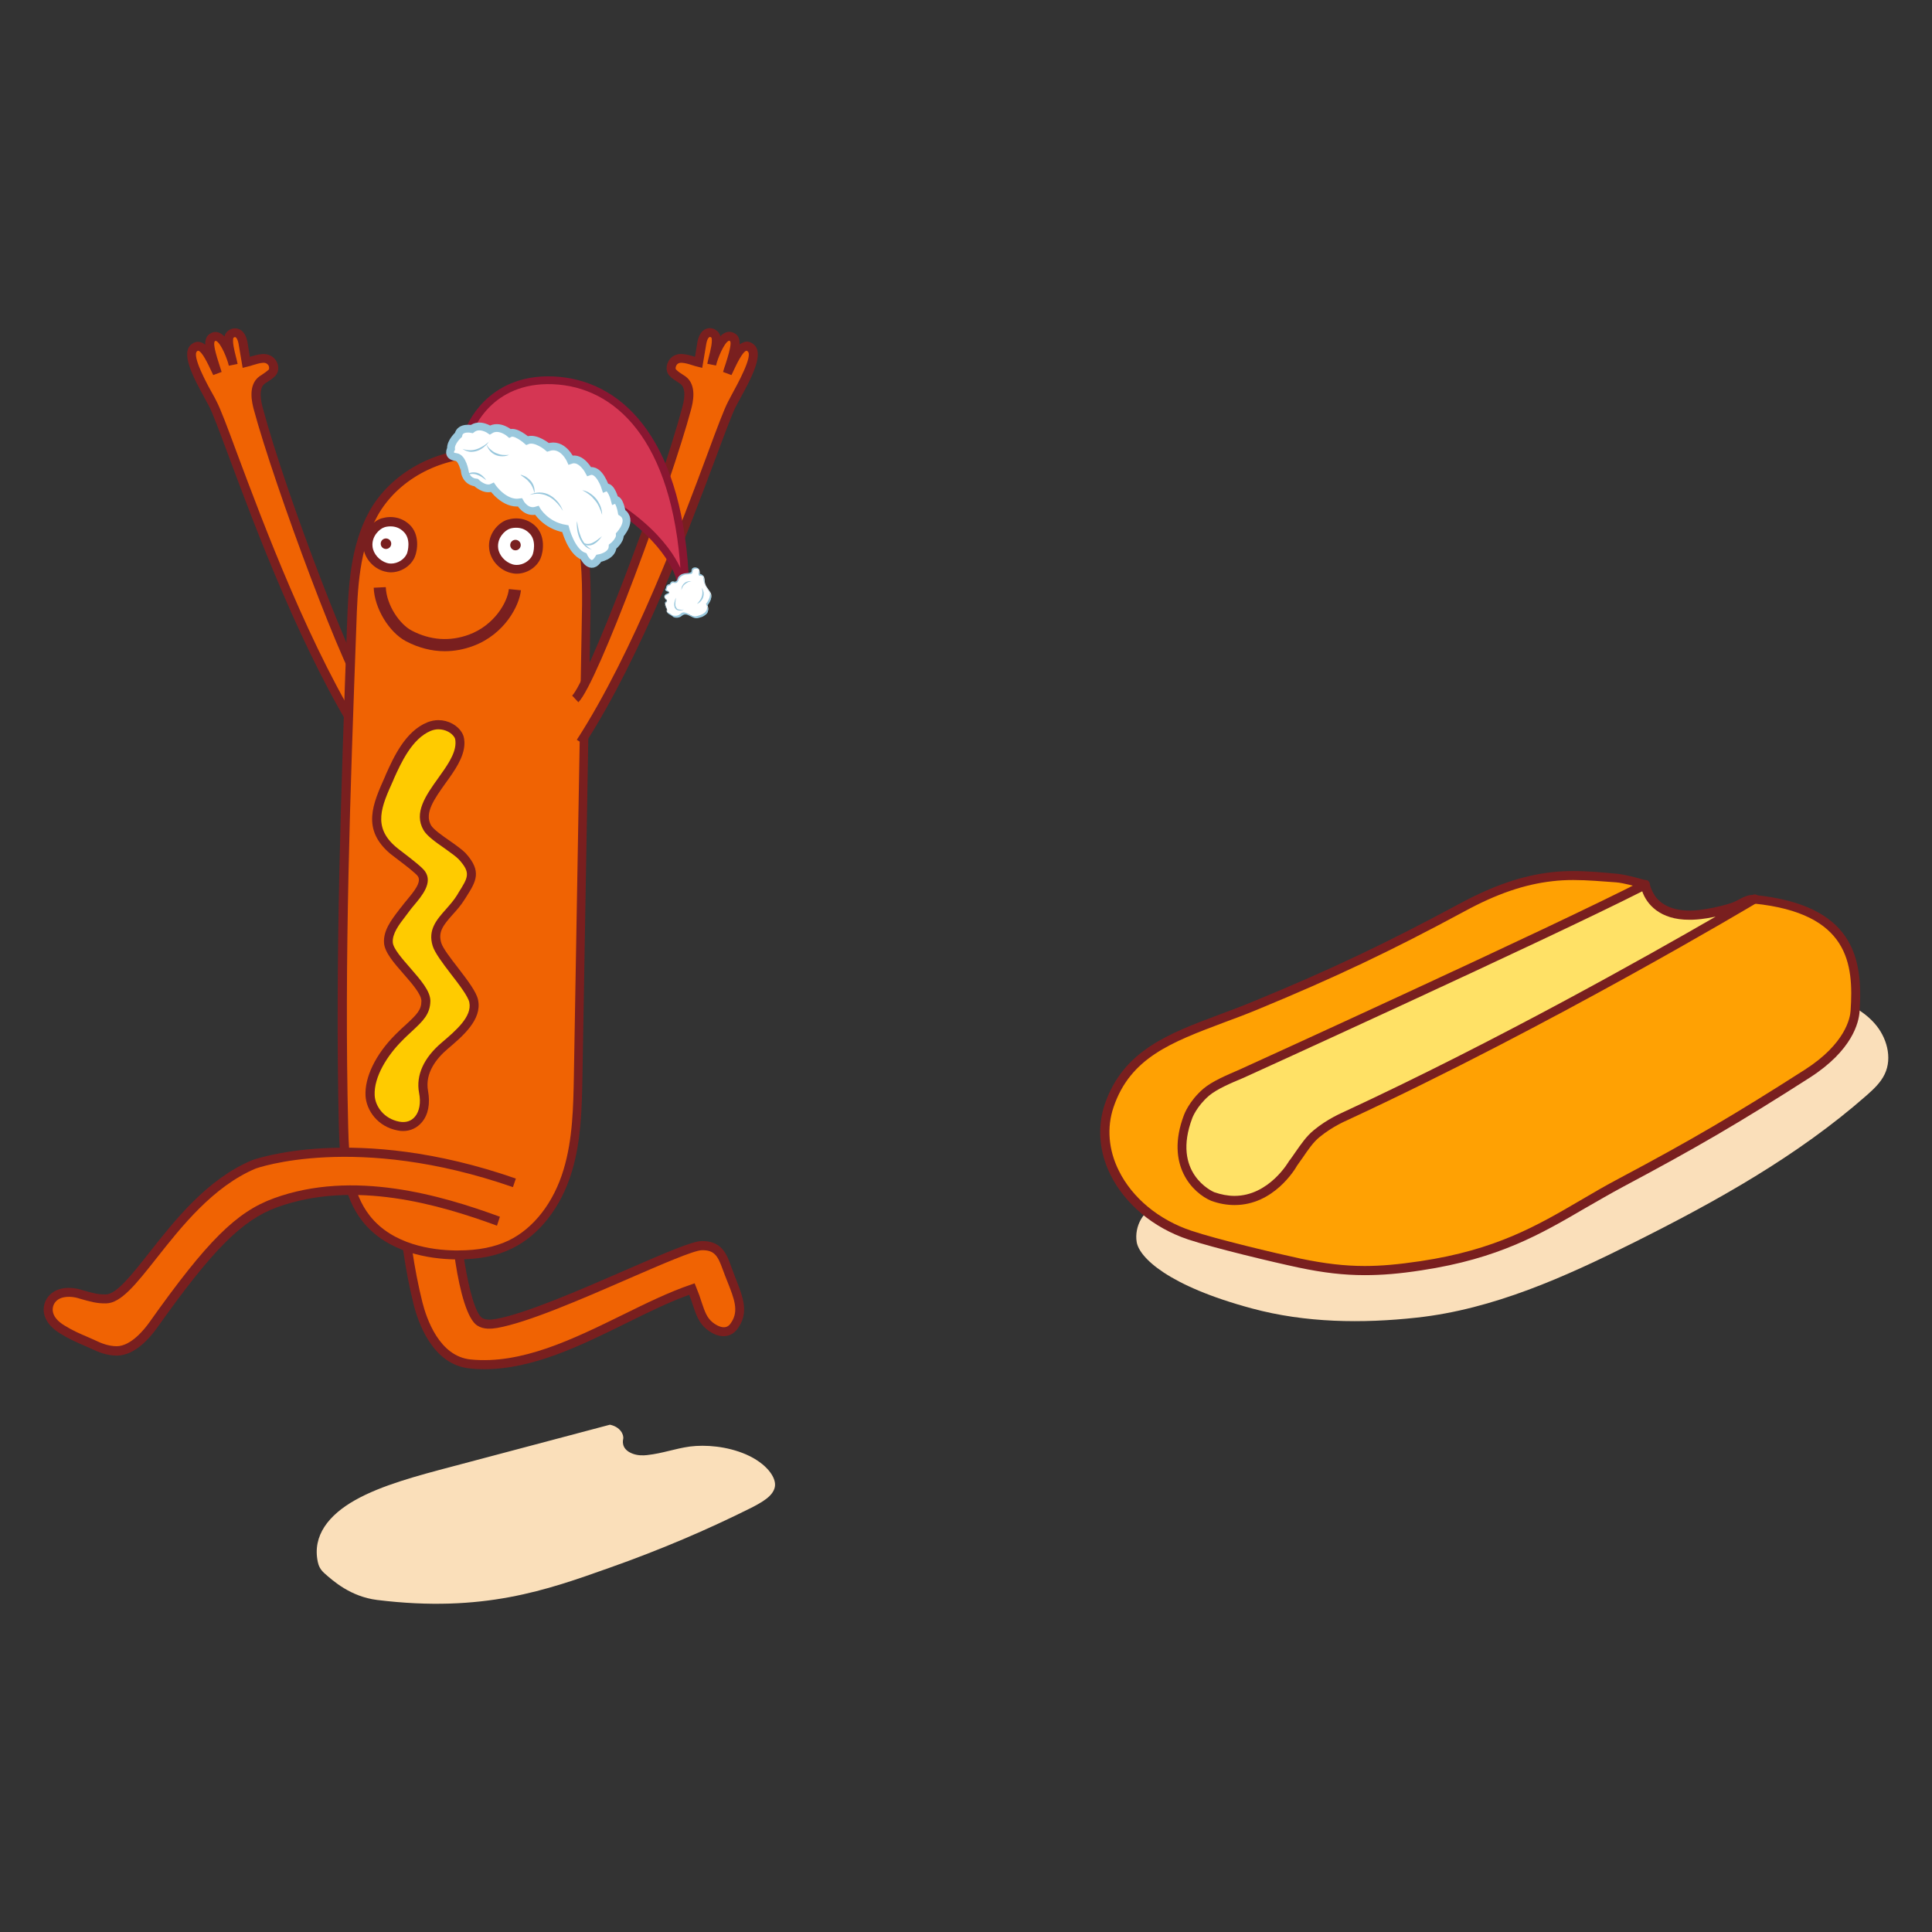 <?xml version="1.0" encoding="utf-8"?>
<!-- Generator: Adobe Illustrator 19.1.0, SVG Export Plug-In . SVG Version: 6.00 Build 0)  -->
<!DOCTYPE svg PUBLIC "-//W3C//DTD SVG 1.1//EN" "http://www.w3.org/Graphics/SVG/1.1/DTD/svg11.dtd">
<svg version="1.1" id="Layer_1" xmlns="http://www.w3.org/2000/svg" xmlns:xlink="http://www.w3.org/1999/xlink" x="0px" y="0px"
	 width="992.1px" height="992.1px" viewBox="446 -446.1 992.1 992.1" style="enable-background:new 446 -446.1 992.1 992.1;"
	 xml:space="preserve">
<rect x="446" y="-446.1" width="992.1" height="992.1" fill="#333333" stroke="none"/>
<style type="text/css">
	.st0{display:none;fill:#FFF3D6;}
	.st1{fill:#FADFBA;}
	.st2{fill:#F06303;}
	.st3{fill:#791F1F;}
	.st4{fill:#FFCB00;}
	.st5{fill:#FFFFFF;}
	.st6{fill:#FFA103;}
	.st7{fill:#FFE166;}
	.st8{fill:#D53653;stroke:#891631;stroke-width:4;stroke-miterlimit:10;}
	.st9{fill:#FFFFFF;stroke:#9AC8DD;stroke-width:4;stroke-miterlimit:10;}
	.st10{fill:#9AC8DD;}
</style>
<rect x="892" y="-892.2" class="st0" width="992.1" height="992.1"/>
<path class="st1" d="M1040.9,173.1c-7.8,1.6-12.5,10.7-11.2,18.6c1.3,7.9,16,22.5,59.2,34.1c27.4,7.4,56.5,7.8,84.7,4.7
	c39.3-4.3,76.1-20.9,111.5-38.6c42.2-21.1,83.9-44.3,119.4-75.5c3.6-3.2,7.2-6.5,9.3-10.9c4.1-8.5,1-19.2-5.3-26.2
	c-6.3-7.1-15.3-11.1-24.2-14.2c-13.1-4.5-26.8-7.4-40.7-8.5L1040.9,173.1z"/>
<g>
	<path class="st2" d="M636-87.1c-8.9-8.4-46.5-109.4-57.2-149.3c-1.3-5-2.2-11.5,2.1-14.5c1-0.7,3.2-1.9,5-3.7
		c2.1-2.1,0.5-7.8-4.8-7.4c-3,0.2-5.6,1.3-8.5,2.1c-0.5-3.3-1.1-6.6-1.6-9.9c-1.5-7.9-6.8-5.3-7.2-3.1c-0.9,3.9,1.5,10.4,2.2,14.3
		c-0.6-2.6-5.2-17-10.3-14.3c-4.2,1.9,0.5,12.7,2.1,18.5c-3-6.1-7.1-16.6-11.6-13.1c-5.4,3.7,5,20.6,9.3,28.7
		c7.3,13.8,37.9,112.2,77.9,173.8L636-87.1z"/>
	<path class="st3" d="M631.2-63.7c-29.5-45.6-54.4-112.2-67.7-148c-4.9-13.1-8.4-22.6-10.3-26.1c-0.6-1-1.2-2.2-1.9-3.5
		c-5.8-10.6-13.1-23.8-6.7-28.2c1.6-1.2,3.2-1.2,4.3-0.9c0.9,0.2,1.7,0.7,2.5,1.3c-0.1-2.7,0.7-4.9,3.1-6c1.3-0.7,2.9-0.7,4.4,0
		c0.8,0.4,1.6,1,2.4,1.8v-0.1c0.4-2.2,2.8-4.1,5.4-4.1l0,0c1.5,0,5.2,0.7,6.4,7.2l1.2,7.4h0.1c2-0.6,4-1.2,6.3-1.4
		c3.3-0.2,6.2,1.4,7.5,4.2c1.2,2.5,0.8,5.4-0.9,7.1c-1.5,1.5-3.2,2.5-4.4,3.3c-0.4,0.2-0.7,0.4-0.9,0.6c-2.4,1.7-2.8,5.8-1.2,12
		c12.6,47.2,49.3,141.4,56.6,148.2l-3.2,3.4c-9.7-9.2-47.7-112.3-57.9-150.4c-0.8-3.1-3.3-12.5,3-17c0.3-0.2,0.7-0.4,1.1-0.7
		c1-0.7,2.4-1.6,3.6-2.7c0.2-0.2,0.3-1,0-1.9c-0.3-0.6-1.1-1.7-2.9-1.6s-3.5,0.7-5.3,1.2c-0.9,0.3-1.8,0.6-2.8,0.8l-2.4,0.6
		l-2.1-12.4c-0.5-2.6-1.4-3.4-1.8-3.4s-0.8,0.3-0.9,0.5c-0.5,2.2,0.5,6.2,1.3,9.4c0.4,1.4,0.7,2.8,0.9,3.9l-4.5,0.9
		c-0.7-3.3-4-11.6-6.5-12.7c-0.2-0.1-0.3-0.1-0.5,0c-0.8,0.4-1,2.6,2,11.8c0.5,1.5,0.9,2.9,1.3,4.1l-4.3,1.6
		c-0.3-0.7-0.7-1.5-1.1-2.3c-1.6-3.4-4.6-9.8-6.6-10.2c-0.1,0-0.2,0-0.5,0.2c-3.1,2.1,5.2,17.3,8,22.2c0.7,1.3,1.4,2.5,1.9,3.6
		c2,3.8,5.6,13.3,10.5,26.6c13.3,35.6,38,101.9,67.2,147.1L631.2-63.7z"/>
</g>
<g>
	<path class="st2" d="M652.5,172.5c1.9,16.6,3.8,33.1,8.2,50.7c1,4.1,7.3,29.2,26.8,31.1c39.3,3.9,79.2-26.6,114-38.5
		c3.8,8.9,4,14.8,9.3,19c4.1,3.3,9.7,4.9,13.2-0.9c5.3-8.3-0.1-17-4.4-28.9c-2.4-6.8-4.7-11.5-12.9-11.3
		c-10.5,0.2-77.8,35-105.3,39.9c-2.9,0.5-6.1,0.8-8.7-0.8c-8.5-5.3-14.3-53.3-12.5-69.9L652.5,172.5z"/>
	<path class="st3" d="M694.6,257c-2.5,0-4.9-0.1-7.4-0.4c-19.1-1.9-26.5-23.6-28.8-32.9c-4.6-18.3-6.5-35.7-8.3-51l4.6-0.5
		c1.7,15.2,3.7,32.4,8.2,50.4c2.1,8.3,8.6,27.8,24.8,29.4c26.1,2.6,52.5-10.4,78-22.9c12.2-6,23.8-11.7,35-15.5l2-0.7l0.8,2
		c1.2,2.9,2.1,5.4,2.8,7.7c1.6,4.8,2.7,8,5.7,10.4c2.3,1.8,4.6,2.7,6.4,2.4c1.3-0.2,2.4-1.1,3.3-2.7c3.7-5.8,1.3-11.9-2.1-20.5
		c-0.8-2.1-1.7-4.2-2.5-6.5c-2.5-6.9-4.2-9.9-10.7-9.8c-4.2,0.1-20.5,7.2-37.8,14.7c-24.1,10.5-51.5,22.4-67.2,25.2
		c-3.1,0.5-7,0.9-10.3-1.2c-10.1-6.3-15.3-56.3-13.6-72.1l4.6,0.5c-2,18.5,4.8,63.5,11.5,67.7c2,1.2,4.8,0.9,7.1,0.5
		c15.1-2.7,43.4-15,66.1-24.9c22-9.6,34.7-15,39.5-15.1c10.5-0.2,13,7.1,15.1,12.9c0.8,2.2,1.6,4.3,2.4,6.4
		c3.6,9.1,6.7,16.9,1.7,24.6c-2,3.4-4.6,4.5-6.4,4.8c-3.1,0.6-6.7-0.6-10.1-3.3c-4.1-3.3-5.5-7.4-7.2-12.5c-0.5-1.6-1.1-3.4-1.9-5.3
		c-10.3,3.7-21.1,9-32.4,14.6C744,245,719.5,257,694.6,257z"/>
</g>
<g>
	<path class="st2" d="M679.1,198.3c9.9,0.2,20-1,28.9-5.3c14.8-7.1,24.7-22.1,29.4-37.8c4.8-15.7,5.1-32.4,5.4-48.9
		c1.3-75,2.6-150,3.9-225c0.5-30.5,2.9-67.6-21.9-86.2c-28.5-17.6-70.6-6.7-86.9,22.5c-9.6,17.1-10.5,37.6-11.2,57.2
		c-3.1,85.9-6.3,171.8-4.2,257.7c0.4,16.4,1.4,34.1,11.6,47C644.4,192.8,662.3,197.9,679.1,198.3z"/>
	<path class="st3" d="M681.2,200.6L681.2,200.6c-0.7,0-1.4,0-2.2,0c-12-0.3-33.9-3.1-46.9-19.6c-10.4-13.2-11.6-30.4-12.1-48.4
		c-2-86,1.2-173.4,4.2-257.9c0.7-18.9,1.5-40.3,11.5-58.3c10.9-19.5,33.7-32.2,58-32.2c11.7,0,22.9,3,32.2,8.8l0.2,0.1
		c24.3,18.2,23.6,52.4,23,82.6c0,1.9-0.1,3.7-0.1,5.5l-3.9,225c-0.3,16.4-0.6,33.4-5.5,49.5c-5.5,18.2-16.7,32.5-30.7,39.3
		C701.2,198.8,692.2,200.6,681.2,200.6z M693.8-211.1c-22.6,0-43.8,11.7-53.9,29.8c-9.5,17-10.3,37.8-10.9,56.2
		c-3.1,84.4-6.3,171.7-4.2,257.6c0.4,17.2,1.6,33.6,11.1,45.7c11.8,15,32.2,17.6,43.4,17.8c0.7,0,1.4,0,2.1,0
		c10.2,0,18.7-1.7,25.8-5.1c12.8-6.2,23.1-19.4,28.2-36.4c4.7-15.6,5-32.2,5.3-48.3v-0.3l3.9-224.7c0-1.8,0.1-3.7,0.1-5.6
		c0.6-29,1.3-61.9-21-78.7C714.9-208.4,704.7-211.1,693.8-211.1z"/>
</g>
<g>
	<path class="st2" d="M702,181.1c-22.1-8.1-71.3-25.1-114.4-9.5c-19.5,7.1-35,23.6-62.8,62.7c-3.6,5.1-10.8,13.2-18.7,13.3
		c-5,0.1-9.4-2-11.6-3c-6.3-2.8-10.7-4.4-16.5-8c-9.4-5.8-8.1-12.8-4.9-16.1c3.6-3.6,9.6-3.4,13.6-2.2c5.8,1.7,9,2.7,13.7,2.6
		c15.1-0.3,36.7-52.6,75.9-69.1c1.1-0.5,53-18.7,133.9,9.4L702,181.1z"/>
	<path class="st3" d="M505.9,250c-5.3,0-9.7-2-12.1-3.1l-0.2-0.1c-1.6-0.7-3.1-1.4-4.5-2c-4.2-1.8-7.8-3.4-12.3-6.2
		c-6.2-3.8-7.9-8-8.3-10.9c-0.4-3.2,0.7-6.5,3-8.8c4.2-4.3,11-4.2,15.9-2.8l0.6,0.2c5.3,1.5,8.2,2.4,12.4,2.3
		c5.4-0.1,13.2-10,22.2-21.4c13.3-16.9,29.9-37.9,52.8-47.5c0.5-0.2,52.8-19.4,135.5,9.4l-1.5,4.4c-80.6-28-131.7-9.7-132.2-9.5
		c-21.7,9.2-37.9,29.6-50.9,46.1c-10.5,13.3-18.2,23-25.8,23.1c-4.8,0.1-8.2-0.9-13.8-2.5l-0.6-0.2c-3.5-1-8.6-1.2-11.3,1.6
		c-1.3,1.3-1.9,3.2-1.7,5c0.3,2.7,2.4,5.3,6.1,7.5c4.2,2.6,7.7,4.1,11.7,5.8c1.4,0.6,2.9,1.3,4.5,2l0.2,0.1c2.1,1,6,2.7,10.4,2.7
		c7.3-0.1,14.2-8.7,16.8-12.4c29.6-41.7,44.6-56.6,63.9-63.6c40.7-14.8,85.7-1.6,116,9.5l-1.5,4.6c-29.6-10.9-73.5-23.7-112.8-9.5
		c-18.1,6.6-33.1,21.6-61.7,61.9c-3.8,5.3-11.4,14.2-20.5,14.3C506.1,250,506,250,505.9,250z"/>
</g>
<g>
	<path class="st4" d="M681.4-68.5c0.8,1.3,0.9,2.8,0.8,4.3c-0.5,14.7-24.6,29.9-16.8,43.3c2.5,4.2,14.4,10.8,17.9,14.6
		c7.9,8.6,4.9,12.2-0.6,20.9c-6,9.5-15.5,14.2-12.3,24.4c2,6.6,17.5,22.4,18.8,29.1c1.8,8.7-7.2,16.4-15,23
		c-7.8,6.6-12.5,14.8-10.8,23.7c2.1,11.6-4.1,19.2-12.9,17.5c-8.8-1.6-14.2-8.8-14.6-15.6c-0.5-10.1,6.6-21.5,14.6-29.6
		c8.6-8.7,14-11.4,14-19c0.1-8.2-18.7-21.7-19.2-29.9c-0.4-6.1,4.5-11.7,8.5-17.1S666,8.3,662.3,2.9c-1.8-2.7-12-9.9-14.6-12.1
		c-13.8-11.6-8-23.7-1.7-37.6c3.9-8.6,9.7-21.6,20.2-26C672.1-75.4,678.7-73,681.4-68.5z"/>
	<path class="st3" d="M652.9,134.7c-0.9,0-1.8-0.1-2.7-0.3c-10.3-1.9-16.1-10.4-16.5-17.8c-0.5-9.5,5.2-21.3,15.3-31.4
		c2-2,3.8-3.7,5.5-5.2c5.6-5.2,7.9-7.5,7.9-12.1c0-3.3-4.8-8.9-9.1-13.8c-5-5.7-9.8-11.2-10.1-16c-0.4-6.3,3.6-11.6,7.5-16.7
		c0.5-0.7,1-1.3,1.5-1.9c0.8-1.1,1.8-2.3,2.8-3.5c3.4-4.1,7.6-9.1,5.6-12.1c-1.1-1.6-7.1-6.2-10.3-8.6c-1.7-1.3-3.1-2.4-3.9-3
		c-14.9-12.6-8.9-25.7-2.7-39.6l0.4-1c4-8.9,10-22.3,21.4-26.9c1.8-0.7,3.7-1.1,5.6-1.1c5.1,0,9.9,2.6,12.2,6.6
		c1.1,1.9,1.2,4,1.2,5.5c-0.2,7.1-5.1,13.9-9.8,20.4c-5.6,7.9-11,15.3-7.3,21.6c1.2,2,5.8,5.3,9.6,7.9c3.3,2.3,6.3,4.5,8,6.2
		c8.7,9.5,5.4,14.7,0.4,22.6l-0.7,1.1c-1.9,3.1-4.2,5.7-6.3,8c-4.9,5.5-7.5,8.9-5.8,14.5c0.8,2.7,4.8,7.9,8.6,12.8
		c4.9,6.4,9.5,12.4,10.3,16.5c2.1,10.1-7.8,18.5-15.7,25.2c-5.5,4.7-11.7,12.2-10,21.5c1.2,6.5,0.1,12.2-3.1,16
		C660.2,133.1,656.8,134.7,652.9,134.7z M671.1-71.6c-1.3,0-2.6,0.3-3.9,0.8c-9.6,4-15.2,16.3-18.9,24.5l-0.4,1
		c-6,13.3-10.7,23.8,1.4,34.1c0.7,0.6,2.1,1.7,3.7,2.9c5.6,4.3,9.9,7.7,11.3,9.7c4,5.8-1.5,12.4-5.9,17.6c-1,1.2-1.9,2.3-2.6,3.3
		c-0.5,0.7-1,1.3-1.5,2c-3.4,4.4-6.9,9-6.6,13.5c0.2,3.2,4.9,8.5,9,13.2C662,57.1,667,62.8,667,67.9c-0.1,6.8-3.8,10.3-9.4,15.5
		c-1.6,1.5-3.4,3.1-5.3,5.1c-7.1,7.1-14.4,18.2-13.9,27.9c0.3,5.6,4.7,12,12.7,13.5c3.3,0.6,6.1-0.3,8-2.6c2.3-2.7,3.1-7.2,2.1-12.2
		c-1.7-9,2.4-18,11.6-25.8c7.4-6.3,15.7-13.4,14.2-20.7c-0.6-3-5.3-9.2-9.5-14.6c-4.2-5.5-8.2-10.8-9.3-14.3
		c-2.6-8.3,2-13.5,6.8-18.9c2-2.3,4.1-4.6,5.8-7.4l0.7-1.2c4.9-7.8,6.4-10.1,0.1-17c-1.3-1.4-4.3-3.5-7.2-5.6
		c-4.8-3.3-9.2-6.5-10.9-9.4c-5.2-8.9,1.2-17.9,7.5-26.7c4.3-6,8.8-12.2,8.9-17.9c0-1.4-0.1-2.3-0.5-3
		C677.9-69.9,674.6-71.6,671.1-71.6z"/>
</g>
<g>
	<path class="st5" d="M708.6-154.2c4.8,1.4,10.8-1.2,12.9-6c0.9-2,2.6-9.5-2.2-14c-4.7-4.4-10.4-3.1-12.1-2.6
		c-3.4,1-8.4,5.9-7.6,12.4C700.1-159.6,704.1-155.5,708.6-154.2z"/>
	<path class="st3" d="M711.3-151.5L711.3-151.5c-1.2,0-2.3-0.2-3.4-0.5c-5.7-1.6-10.1-6.7-10.7-12.3c-0.9-7.6,4.8-13.5,9.3-14.9
		c0.8-0.2,2.5-0.7,4.5-0.7c3.7,0,7.1,1.3,9.8,3.8c5.5,5.1,4.2,13.4,2.8,16.7C721.6-154.7,716.5-151.5,711.3-151.5z M711-175.1
		c-1.5,0-2.7,0.3-3.2,0.5c-2.5,0.8-6.6,4.7-6,9.9c0.4,3.7,3.5,7.2,7.4,8.4c0.7,0.2,1.3,0.3,2.1,0.3c3.4,0,6.7-2.1,8.1-5
		c0.5-1.1,2.3-7.7-1.7-11.4C715.8-174.3,713.6-175.1,711-175.1z"/>
</g>
<circle class="st3" cx="710.7" cy="-166.2" r="2.7"/>
<g>
	<path class="st5" d="M644-154.9c4.8,1.4,10.8-1.2,12.9-6c0.9-2,2.6-9.5-2.2-14c-4.7-4.4-10.4-3.1-12.1-2.6c-3.4,1-8.4,5.9-7.6,12.4
		C635.5-160.3,639.5-156.2,644-154.9z"/>
	<path class="st3" d="M646.7-152.2L646.7-152.2c-1.2,0-2.3-0.2-3.4-0.5c-5.7-1.6-10.1-6.7-10.7-12.3c-0.9-7.6,4.8-13.5,9.3-14.9
		c0.8-0.2,2.5-0.7,4.5-0.7c3.7,0,7.1,1.3,9.8,3.8c5.5,5.1,4.2,13.4,2.8,16.7C657-155.4,651.9-152.2,646.7-152.2z M646.5-175.8
		c-1.5,0-2.7,0.3-3.2,0.5c-2.5,0.8-6.6,4.7-6,9.9c0.4,3.7,3.5,7.2,7.4,8.4c0.6,0.2,1.3,0.3,2.1,0.3c3.4,0,6.8-2.1,8.1-5
		c0.5-1.1,2.3-7.7-1.7-11.4C651.3-175,649-175.8,646.5-175.8z"/>
</g>
<circle class="st3" cx="644.2" cy="-166.9" r="2.7"/>
<g>
	<path class="st2" d="M741.3-87.1c8.9-8.4,46.5-109.4,57.2-149.3c1.3-5,2.2-11.5-2.1-14.5c-1-0.7-3.2-1.9-5-3.7
		c-2.1-2.1-0.5-7.8,4.8-7.4c3,0.2,5.6,1.3,8.5,2.1c0.5-3.3,1.1-6.6,1.6-9.9c1.5-7.9,6.8-5.3,7.2-3.1c0.9,3.9-1.5,10.4-2.2,14.3
		c0.6-2.6,5.2-17,10.3-14.3c4.2,1.9-0.5,12.7-2.1,18.5c3-6.1,7.1-16.6,11.6-13.1c5.4,3.7-5,20.6-9.3,28.7
		C814.5-225,783.9-126.6,743.9-65L741.3-87.1z"/>
	<path class="st3" d="M746.1-63.7l-3.9-2.5c29.2-45.2,54-111.5,67.2-147.1c4.9-13.3,8.5-22.8,10.5-26.6c0.6-1.1,1.2-2.3,1.9-3.6
		c2.7-5,11.1-20.1,8.1-22.2c-0.4-0.3-0.5-0.3-0.6-0.3c-2,0.5-5,6.8-6.6,10.2c-0.4,0.8-0.7,1.6-1.1,2.3l-4.3-1.6
		c0.3-1.2,0.8-2.6,1.3-4.1c3-9.2,2.8-11.5,2.2-11.8c-0.3-0.1-0.4-0.2-0.6-0.1c-2.5,1.2-5.8,9.4-6.5,12.7l-4.5-0.9
		c0.2-1.2,0.6-2.5,0.9-3.9c0.8-3.2,1.8-7.2,1.3-9.4c-0.1-0.2-0.6-0.5-0.9-0.5c-0.4,0.1-1.3,0.8-1.8,3.5l-2.1,12.4l-2.4-0.6
		c-0.9-0.2-1.9-0.5-2.8-0.8c-1.8-0.6-3.6-1.1-5.3-1.2c-1.9-0.1-2.6,0.9-2.9,1.6c-0.4,0.9-0.3,1.7,0,1.9c1.1,1.1,2.5,2,3.6,2.7
		c0.4,0.3,0.8,0.5,1.1,0.7c6.3,4.5,3.8,13.9,3,17C790.7-197.8,752.7-94.7,743-85.5l-3.2-3.4c7.2-6.9,44-101.1,56.6-148.2
		c1.7-6.2,1.3-10.3-1.2-12c-0.2-0.2-0.5-0.4-0.9-0.6c-1.2-0.8-2.9-1.8-4.4-3.3c-1.7-1.7-2.1-4.5-0.9-7.1c1.3-2.9,4.2-4.5,7.5-4.2
		c2.3,0.2,4.4,0.8,6.3,1.4h0.1l1.2-7.4c1.2-6.6,4.9-7.3,6.4-7.3l0,0c2.5,0,5,1.9,5.4,4.2l0,0c0.7-0.8,1.5-1.4,2.4-1.8
		c1.5-0.7,3.1-0.7,4.6,0.1c2.3,1,3,3.2,2.9,5.9c0.8-0.6,1.6-1,2.5-1.3c1.1-0.3,2.7-0.3,4.4,1c6.3,4.4-0.9,17.6-6.7,28.2
		c-0.7,1.3-1.4,2.5-1.9,3.5c-1.9,3.5-5.4,13-10.3,26.1C800.4-175.9,775.6-109.3,746.1-63.7z"/>
</g>
<path class="st6" d="M1347.1,15.7c-4.3-0.4-7.8,3-11.8,4.4c-10.7,3.6-33.2,6-39.4-1.6c-2.2-2.7-5.6-10.4-5.6-10.4s-9.1-2.7-14.1-3.2
	c-11.1-1-22.3-2-33.3-0.8c-16.8,1.9-32.1,8.2-46,15.7c-40.7,21.9-69.5,35.3-105.8,50.2c-34.1,14.1-64.6,19.6-75.6,51.7
	c-8.9,26,9.3,55.6,41.4,66.4c13,4.4,42.6,11.5,56.3,14.4c22.7,4.8,38.5,5,62.6,1.4c50-7.5,70.8-25.7,102.8-42.7
	c37.5-19.9,60.1-33.2,95.5-55.9c20.3-13,24.2-26.3,24.6-32.1C1400.2,49.9,1398.6,21,1347.1,15.7z"/>
<path class="st3" d="M1146.8,208.7L1146.8,208.7c-10.7,0-21.2-1.2-34-3.9c-13.2-2.8-43.3-10-56.6-14.4c-18-6-32.5-18.2-40-33.3
	c-5.8-11.7-6.8-24.5-2.9-36.1c9.4-27.6,32.6-36.3,59.4-46.3c5.7-2.1,11.5-4.3,17.5-6.8c39.1-16.1,67.7-29.7,105.6-50.1
	c17.1-9.2,32-14.3,46.9-16c3.5-0.4,7.2-0.6,11.2-0.6c7.6,0,15.2,0.7,22.6,1.4c5.1,0.5,14.1,3.2,14.5,3.3l1,0.3l0.4,1
	c0.9,2.1,3.6,7.9,5.3,9.9c2.2,2.6,7.8,4.8,15.5,4.8c11.7,0,16.2-1.7,21.3-3.9c1.2-0.5,2.4-1.1,3.7-1.8c2.6-1.4,5.5-3.1,9-2.7
	c50.4,5.2,55.6,31.9,53.7,59.9c-0.4,5.5-3.6,19.8-25.6,33.9c-36.2,23.2-58.6,36.2-95.6,55.9c-6.9,3.7-13.4,7.5-19.7,11.1
	c-22.8,13.3-44.3,25.9-83.9,31.9C1164.6,208,1155.5,208.7,1146.8,208.7z M1253.9,5.8c-3.9,0-7.3,0.2-10.7,0.6
	c-14.3,1.6-28.7,6.5-45.2,15.5c-38,20.5-66.8,34.1-106,50.3c-6,2.5-11.9,4.7-17.6,6.8c-26.8,10.1-48,18-56.6,43.5
	c-3.5,10.3-2.6,21.9,2.7,32.5c6.9,14,20.5,25.3,37.3,30.9c13.1,4.4,43,11.5,56,14.3c12.5,2.6,22.7,3.8,33,3.8l0,0
	c8.5,0,17.3-0.8,28.7-2.5c38.7-5.8,59.8-18.2,82.2-31.3c6.3-3.7,12.8-7.5,19.8-11.2c36.9-19.6,59.2-32.7,95.3-55.8
	c20.8-13.3,23.3-26.6,23.5-30.3c1.6-24-0.8-50-49.5-55c-2.1-0.2-4.1,0.9-6.3,2.1c-1.4,0.8-2.9,1.6-4.5,2.1
	c-6.3,2.1-15.2,3.5-22.8,3.5c-6.5,0-15.1-1-19.1-5.9c-1.9-2.3-4.4-7.7-5.5-9.9c-2.5-0.7-8.9-2.5-12.6-2.8
	C1268.8,6.5,1261.4,5.8,1253.9,5.8z"/>
<path class="st7" d="M1347.1,15.7c0,0-104,62.3-210.3,111.5c0,0-7.5,3.1-14.6,8.9c-4.5,3.7-7.8,9.4-12,15.1c0,0-14.9,26.7-41.4,17.1
	c0,0-24.2-10.3-12.5-41.1c0,0,2.2-6.4,9.3-12.4c4.2-3.6,10.8-6.4,18.1-9.5c0,0,161.4-73.5,207.3-97.1c0,0,1.9,17.2,25.7,15.7
	C1316.6,23.9,1330.7,23.3,1347.1,15.7z"/>
<path class="st3" d="M1080,172.7c-4,0-8-0.7-12.1-2.2c-9.2-3.9-23.8-18.1-13.9-44.1c0.1-0.2,2.5-7,9.9-13.4
	c4.6-3.9,11.8-6.9,18.7-9.9c1.6-0.7,161.8-73.7,207.2-97.1c0.7-0.3,1.5-0.3,2.2,0c0.7,0.4,1.1,1,1.2,1.8c0.1,0.5,1.9,13.7,20.5,13.7
	l0,0c0.9,0,1.8,0,2.7-0.1c0.2,0,13.9-0.8,29.7-8c1.1-0.5,2.4-0.1,3,1s0.2,2.4-0.9,3.1c-1,0.6-105.3,62.9-210.5,111.7
	c-0.2,0.1-7.4,3.1-14.1,8.6c-3.2,2.6-5.8,6.4-8.6,10.5c-0.9,1.3-1.9,2.7-2.9,4.1C1111,154.4,1100,172.7,1080,172.7z M1289.3,11.6
	c-48.7,24.7-203.2,95.1-204.8,95.8c-6.7,2.8-13.5,5.7-17.6,9.1c-6.4,5.5-8.6,11.4-8.6,11.4c-10.8,28.4,10.3,37.8,11.2,38.2
	c3.5,1.2,7,1.9,10.4,1.9c17.9,0,28-17.8,28.1-18c0-0.1,0.1-0.2,0.2-0.2c1-1.4,2-2.7,2.9-4.1c3-4.3,5.8-8.4,9.5-11.4
	c7.2-6,14.9-9.1,15.2-9.3c78.5-36.4,156.4-80.3,191.2-100.4c-6.1,1.3-10.1,1.5-10.4,1.5c-1,0.1-2,0.1-3,0.1l0,0
	C1298.2,26.3,1291.5,18,1289.3,11.6z"/>
<path class="st1" d="M758.9,359c-32.1,11.4-64.8,23.2-119.2,16.5c-13.7-1.7-22.7-9.8-27.2-13.8c-2.2-2-2.9-3.9-3.3-5.7
	c-2.9-13.6,5.7-24.2,19.2-31.8s31.9-12.5,50.1-17.3c26.9-7.1,53.8-14.3,80.7-21.4c5.3,1.1,7.3,5.1,6.8,7.4s0,5.8,5.2,7.6
	c2.6,0.9,5.1,0.8,7.1,0.6c8.1-0.9,14.1-3.3,22-4.4c7.9-1,19-0.2,28.9,4.1c10.4,4.6,15.6,11.8,14.7,16.6c-0.9,4.8-6.6,7.9-12.2,10.8
	C809.3,339.4,785,349.8,758.9,359z"/>
<path class="st3" d="M674.4-111.7c-6.7,0-13.4-1.7-19.9-5.1c-8.7-4.6-16.2-16.9-16.6-27.5l6.2-0.3c0.4,9.4,7.2,19.1,13.3,22.3
	c9.5,5,19.6,5.7,29.4,2.1c13-4.8,19.8-16.6,20.5-23.4l6.2,0.6c-0.8,7.8-8.2,22.5-24.5,28.6C684.2-112.6,679.3-111.7,674.4-111.7z"/>
<g>
	<path class="st8" d="M797.6-151.5c-4.2-70-34.6-98-67.7-99.3c-33.1-1.3-42.7,25.2-42.7,25.2l73.7,38.5
		c30.1,19.1,34.3,37.9,34.3,37.9L797.6-151.5z"/>
	<path class="st9" d="M680.2-211.4c-4.8-0.5-2.6-4.2-2.6-4.2c-0.3-3.5,3.8-7.2,3.8-7.2c0.9-4.3,6.9-3,6.9-3c4.1-3.2,9.3,0.5,9.3,0.5
		c4.8-3,10.2,1.7,10.2,1.7c2.9-1.5,8.8,3.7,8.8,3.7c4.5-1.9,10.8,3.5,10.8,3.5c7.6-2.6,11.6,6.5,11.6,6.5c5.5-1.9,9.5,5.9,9.5,5.9
		c5.2-1.9,8.4,8.3,8.4,8.3c2.9-1.2,4.8,6.3,4.8,6.3c2.4-0.9,3.6,6.4,3.6,6.4c6,3.9-1,11.5-1,11.5c0.2,3.1-3.7,6.1-3.7,6.1
		c-0.2,4.9-7.1,6-7.1,6c-4.2,7-7.8-1-7.8-1c-6.4-2.4-9.4-14.2-9.4-14.2c-10.2-1.7-14.6-9.4-14.6-9.4c-5.6,1.8-8.7-4.1-8.7-4.1
		c-8,1.2-14.1-7.7-14.1-7.7c-4,1.9-8.4-2.5-8.4-2.5c-5.3-0.6-5.8-5.6-5.8-5.6S683.5-211,680.2-211.4z"/>
	<g>
		<path class="st5" d="M788.4-144.9c0.3-1.2,1.6-0.8,1.9-1.4c0.3-0.5,0.8-1.4,1.6-1.1c0.8,0.2,2.1,0.4,2.5-1.2
			c0.4-1.6,2.3-2.8,4.3-2.9c2-0.1,3-0.4,2.9-1.1c-0.1-0.7,0.3-2,2.3-1.8c2,0.3,1.3,3.6,1.3,3.6s2.4-0.9,2.6,2.4s1.3,3.8,3,6.5
			s-1.6,6.4-1.6,6.4c2,4.3-2.5,5.9-5.1,6.3c-2.6,0.5-5.6-3.3-7.7-1.4c-2.1,1.8-4.6,1.2-5.1,0.7c-0.5-0.5-3.3-1.7-2.8-2.5
			c0.5-0.8-1.5-3.3-0.7-4.1c0.8-0.7,1-1.3,0.2-1.9c-0.8-0.6-1.4-1.8,0.8-2.7c2.3-0.9-1.1-2.1-1.1-2.1S788.1-143.6,788.4-144.9z"/>
		<g>
			<path class="st10" d="M788-142.6c0.6,0.2,1.5,0.6,1.8,1.2c-0.1-0.3-0.3-0.6-0.4-0.8c0.3,0.6-1,0.9-1.3,1.1
				c-0.5,0.3-1.1,0.7-1,1.3c0.1,0.5,0.3,0.9,0.5,1.3c0.2,0.5,0.7,0.7,1,1.2c-0.1-0.3-0.3-0.6-0.4-0.9c0.2,0.5-0.2,0.9-0.5,1.2
				c-0.3,0.3-0.4,0.5-0.3,0.9c0.2,0.8,0.6,1.5,0.8,2.3c0.1,0.6-0.1,1,0.1,1.6c0.3,0.7,0.6,1.1,1.3,1.5c0.5,0.3,1,0.6,1.5,0.9
				c0.3,0.1,0.5,0.5,0.8,0.6c1.1,0.5,2.6,0.4,3.6-0.2c0.6-0.4,1.1-0.9,1.8-1.1c0.4-0.1,0.9-0.1,1.3,0c1.1,0.3,2.1,1,3.1,1.4
				c1.1,0.5,2,0.6,3.1,0.3c1-0.3,2-0.5,2.8-1.1c0.8-0.5,1.7-1.2,1.9-2.1c0.3-1.1,0-2.1-0.4-3.2c0,0.1,0.1,0.1,0.1,0.1
				c0.8-1,1.6-2.3,1.9-3.5c0.4-2-0.7-3.7-1.8-5.2c-0.4-0.5-0.8-1-1.1-1.7c0.4,0.7-0.1-0.3-0.2-0.5c-0.1-0.3-0.2-0.6-0.2-1
				c-0.1-0.7-0.1-1.5-0.3-2.2c-0.1-0.3-0.3-0.6-0.4-0.9c-0.4-0.9-1.3-1.6-2.4-1.1c0.1,0.3,0.3,0.6,0.4,0.9c0.2-0.7,0.2-1.6,0-2.3
				c-0.2-0.7-0.6-1.7-1.3-2c-1.1-0.4-2.7,0-2.7,1.4c0,0.4,0,0.8-0.4,1c-0.6,0.3-1.4,0.4-2,0.4c-1.6,0.1-3.2,0.5-4.2,1.8
				c-0.2,0.2-0.4,0.5-0.5,0.9c-0.1,0.3-0.2,0.8-0.4,1.1c-0.4,0.5-1,0.7-1.6,0.6c-0.7-0.1-1.2-0.3-1.7,0.5c-0.1,0.2-0.3,0.6-0.4,0.7
				c-0.2,0.1-0.5,0.2-0.7,0.2c-1.3,0.4-1,1.8-1.6,2.8C787.5-143.4,788-142.8,788-142.6c0.5-0.9,0.3-2.4,1.4-2.8
				c0.3-0.1,0.5-0.1,0.7-0.2c0.2-0.1,0.2-0.2,0.3-0.4c0.4-0.6,0.8-1,1.6-0.8c0.5,0.1,1.2,0.2,1.7-0.2c0.5-0.5,0.6-1.1,0.9-1.8
				c0.6-1.1,1.8-1.9,3.1-2.2c0.8-0.2,1.6-0.1,2.5-0.3c0.4,0,1-0.1,1.3-0.5c0.2-0.3,0.1-0.7,0.1-1c0.1-0.5,0.4-0.9,0.9-1.1
				c0.5-0.2,1.4-0.3,1.9,0.1c0.2,0.1,0.4,0.3,0.5,0.5c-0.4-0.8-0.1-0.2-0.1,0.1c0.1,0.7,0.1,1.3-0.1,1.9c0,0.1,0.4,0.9,0.4,0.9
				c0.3-0.1,0.6-0.2,0.9-0.1c0.3,0,0.6,0.2,0.8,0.3c0.1,0.1,0.2,0.2,0.3,0.4c-0.3-0.5-0.1-0.1,0,0.1c0.2,1.2,0.2,2.3,0.7,3.5
				c0.3,0.7,0.6,1.4,1,2c0.3,0.5,0.7,0.9,1,1.4c0.2,0.3,0.4,0.6,0.5,0.9c0.1,0.2,0.3,0.8,0.1,0.1c0,0.1,0.1,0.2,0.1,0.3
				c0.2,0.8,0,1.7-0.3,2.6c-0.4,1-1,2.1-1.7,2.9l0.1,0.1c0.2,0.3,0.3,0.7,0.4,1.1c0.5,2.3-1.3,3.8-3.3,4.5c-0.9,0.3-2,0.7-2.9,0.7
				c-1.2-0.1-2.2-0.6-3.2-1.2c-0.8-0.4-2-1-3-0.8c-0.7,0.2-1.1,0.7-1.7,1.1c-0.6,0.4-1.3,0.6-2,0.6c-0.5,0-1.1,0-1.7-0.3
				c-0.3-0.1-0.5-0.4-0.8-0.6c-0.8-0.5-2-0.9-2.5-1.8c0.1,0.3,0.3,0.6,0.4,0.8c-0.1-0.2,0.1-0.5,0.1-0.7c0-0.3-0.1-0.7-0.3-1.1
				c-0.2-0.7-0.8-1.6-0.6-2.4c0.2-0.7,1.2-1,0.7-1.8c-0.1-0.3-0.2-0.6-0.4-0.9c-0.2-0.3-0.5-0.5-0.7-0.7c-0.4-0.5,0.1,0.7,0.1,0.2
				c0-0.1,0-0.3,0.1-0.5c0.2-0.4,0.5-0.7,0.9-0.9c0.5-0.2,1.6-0.5,1.2-1.2c-0.3-0.6-0.4-1.1-1-1.3c-0.4-0.2-0.8-0.5-1.2-0.6
				C787.8-143.5,787.7-142.7,788-142.6z"/>
		</g>
	</g>
	<g>
		<path class="st10" d="M799.4-147.2c-0.6,0.3-1.1,0.6-1.6,1c-0.5,0.4-0.9,0.8-1.2,1.4c-0.3,0.5-0.5,1.1-0.7,1.7
			c0-0.7,0.1-1.4,0.3-1.9c0.3-0.6,0.7-1.2,1.2-1.6c0.5-0.5,1.2-0.8,1.8-0.9c0.6-0.2,1.3-0.2,2-0.1
			C800.6-147.6,800-147.4,799.4-147.2z"/>
	</g>
	<g>
		<path class="st10" d="M792.8-136.7c0,0.4,0,0.8,0,1.2c0,0.4,0.1,0.8,0.3,1.1s0.4,0.7,0.6,0.9c0.3,0.2,0.6,0.3,1,0.4
			c0.4,0.1,0.8,0.1,1.2,0.1c0.4,0,0.8,0,1.3-0.1c-0.4,0.2-0.8,0.3-1.2,0.4c-0.4,0.1-0.9,0.1-1.3,0.1c-0.4,0-0.9-0.2-1.3-0.4
			c-0.2-0.1-0.4-0.3-0.5-0.5c-0.2-0.2-0.3-0.4-0.4-0.6c-0.2-0.4-0.2-0.9-0.3-1.3c0-0.4,0-0.9,0.1-1.3c0.2-0.8,0.4-1.7,0.8-2.5
			C793-138.4,792.9-137.6,792.8-136.7z"/>
	</g>
	<g>
		<path class="st10" d="M805.4-137.8c0.4-0.6,0.8-1.3,1-2s0.3-1.5,0.3-2.2c0-0.8-0.2-1.5-0.3-2.3c0.4,0.7,0.7,1.4,0.9,2.3
			c0.1,0.8,0.1,1.6-0.2,2.5c-0.2,0.8-0.7,1.5-1.2,2.1c-0.3,0.3-0.6,0.6-0.9,0.8c-0.3,0.2-0.7,0.5-1.1,0.6
			C804.5-136.6,805-137.2,805.4-137.8z"/>
	</g>
	<g>
		<path class="st10" d="M743.1-174.2c0.3,1.4,0.8,2.8,1.3,4.1c0.6,1.3,1.3,2.5,2.2,3.6c0.9,1.1,2.1,2,3.4,2.7
			c-0.7-0.2-1.4-0.5-2.1-0.8c-0.7-0.4-1.3-0.9-1.8-1.4c-1.1-1.1-1.9-2.4-2.5-3.8c-0.6-1.4-1-2.9-1.2-4.3c-0.1-0.7-0.1-1.5-0.2-2.2
			c0-0.3,0-0.8,0-1.1c0-0.4,0.1-0.7,0.1-1.1C742.5-177.1,742.8-175.6,743.1-174.2z"/>
	</g>
	<g>
		<path class="st10" d="M753.2-168.4c-0.7,0.7-1.5,1.3-2.4,1.8c-0.5,0.2-0.9,0.4-1.4,0.5c-0.5,0.1-1,0.1-1.6,0.1
			c-0.5-0.1-1-0.2-1.4-0.5c-0.4-0.3-0.8-0.6-1.1-1c0.2,0.1,0.4,0.2,0.6,0.3c0.2,0.1,0.4,0.2,0.7,0.2c0.4,0.2,0.9,0.2,1.4,0.2
			c0.9,0,1.8-0.3,2.5-0.7c0.8-0.4,1.6-0.9,2.4-1.5c0.8-0.6,1.5-1.2,2.2-1.8C754.5-169.9,753.9-169.1,753.2-168.4z"/>
	</g>
	<g>
		<path class="st10" d="M746.2-194.1c0.3,0.1,0.7,0.2,1,0.4c0.7,0.2,1.3,0.6,1.9,1c1.2,0.8,2.3,1.8,3.2,2.9c0.9,1.2,1.6,2.5,2.1,3.8
			c0.5,1.4,0.8,2.8,0.8,4.3c-0.4-1.4-0.9-2.7-1.5-4c-0.6-1.3-1.3-2.5-2.2-3.5c-0.9-1.1-1.8-2.1-2.9-2.9c-0.6-0.4-1.1-0.8-1.7-1.2
			c-0.6-0.4-1.2-0.7-1.9-1C745.4-194.3,745.8-194.2,746.2-194.1z"/>
	</g>
	<g>
		<path class="st10" d="M733.7-185.8c-0.6-0.7-1.1-1.4-1.7-2c-1.2-1.3-2.5-2.4-4-3.2c-0.8-0.4-1.5-0.7-2.3-1
			c-0.8-0.2-1.7-0.4-2.5-0.5c-1.7-0.2-3.4,0.1-5.2,0.5c1.6-0.8,3.4-1.2,5.2-1.2c1.8,0,3.7,0.5,5.2,1.4c1.6,0.9,3,2.2,4.1,3.5
			c0.3,0.3,0.6,0.7,0.8,1.1c0.2,0.4,0.5,0.7,0.7,1.1c0.4,0.8,0.8,1.6,1.1,2.4C734.7-184.3,734.2-185,733.7-185.8z"/>
	</g>
	<g>
		<path class="st10" d="M714.1-202.1c0.3,0.1,0.5,0.2,0.8,0.3c0.5,0.2,1,0.4,1.4,0.7c0.9,0.6,1.7,1.3,2.4,2.1
			c0.7,0.9,1.2,1.8,1.5,2.9s0.4,2.1,0.2,3.2c-0.2-1-0.5-2-0.9-2.9c-0.4-0.9-0.9-1.8-1.6-2.5c-0.6-0.8-1.3-1.5-2.1-2.1
			s-1.6-1.2-2.5-1.8C713.5-202.3,713.9-202.2,714.1-202.1z"/>
	</g>
	<g>
		<path class="st10" d="M685.7-202.4c0.2-0.2,0.4-0.3,0.6-0.4c0.5-0.2,1-0.5,1.5-0.6c1-0.2,2.2-0.2,3.2,0.1c1,0.3,1.9,0.8,2.7,1.5
			c0.8,0.7,1.5,1.5,2,2.3c-0.8-0.6-1.6-1.2-2.4-1.7c-0.8-0.5-1.7-0.9-2.6-1.2c-0.9-0.3-1.9-0.4-2.8-0.3c-0.5,0-0.9,0.2-1.4,0.3
			c-0.5,0.2-0.9,0.3-1.4,0.5C685.3-202.1,685.5-202.3,685.7-202.4z"/>
	</g>
	<g>
		<path class="st10" d="M696.8-216.4c0.4,0.5,0.7,0.8,1.2,1.2c0.8,0.7,1.8,1.4,2.8,1.8c1,0.4,2.1,0.8,3.2,0.9s2.3,0.1,3.4,0
			c-1.1,0.5-2.2,0.7-3.5,0.7c-1.2,0-2.4-0.2-3.5-0.7c-1.1-0.5-2.1-1.2-2.9-2.2c-0.4-0.4-0.7-1-1-1.5c-0.1-0.3-0.2-0.5-0.4-0.8
			c-0.1-0.3-0.2-0.5-0.3-0.9C696.1-217.4,696.4-216.9,696.8-216.4z"/>
	</g>
	<g>
		<path class="st10" d="M697-219.2c-0.2,0.3-0.4,0.6-0.6,0.8c-0.4,0.6-0.9,1-1.5,1.5c-1,0.9-2.2,1.7-3.5,2.2
			c-1.3,0.5-2.8,0.7-4.1,0.6c-1.4-0.2-2.7-0.7-3.8-1.5c1.3,0.5,2.6,0.7,3.9,0.7c1.3,0,2.5-0.2,3.8-0.7c1.2-0.4,2.3-1.1,3.5-1.8
			c0.5-0.4,1.1-0.8,1.6-1.2c0.5-0.4,1-0.9,1.4-1.4C697.4-219.8,697.2-219.5,697-219.2z"/>
	</g>
</g>
</svg>
